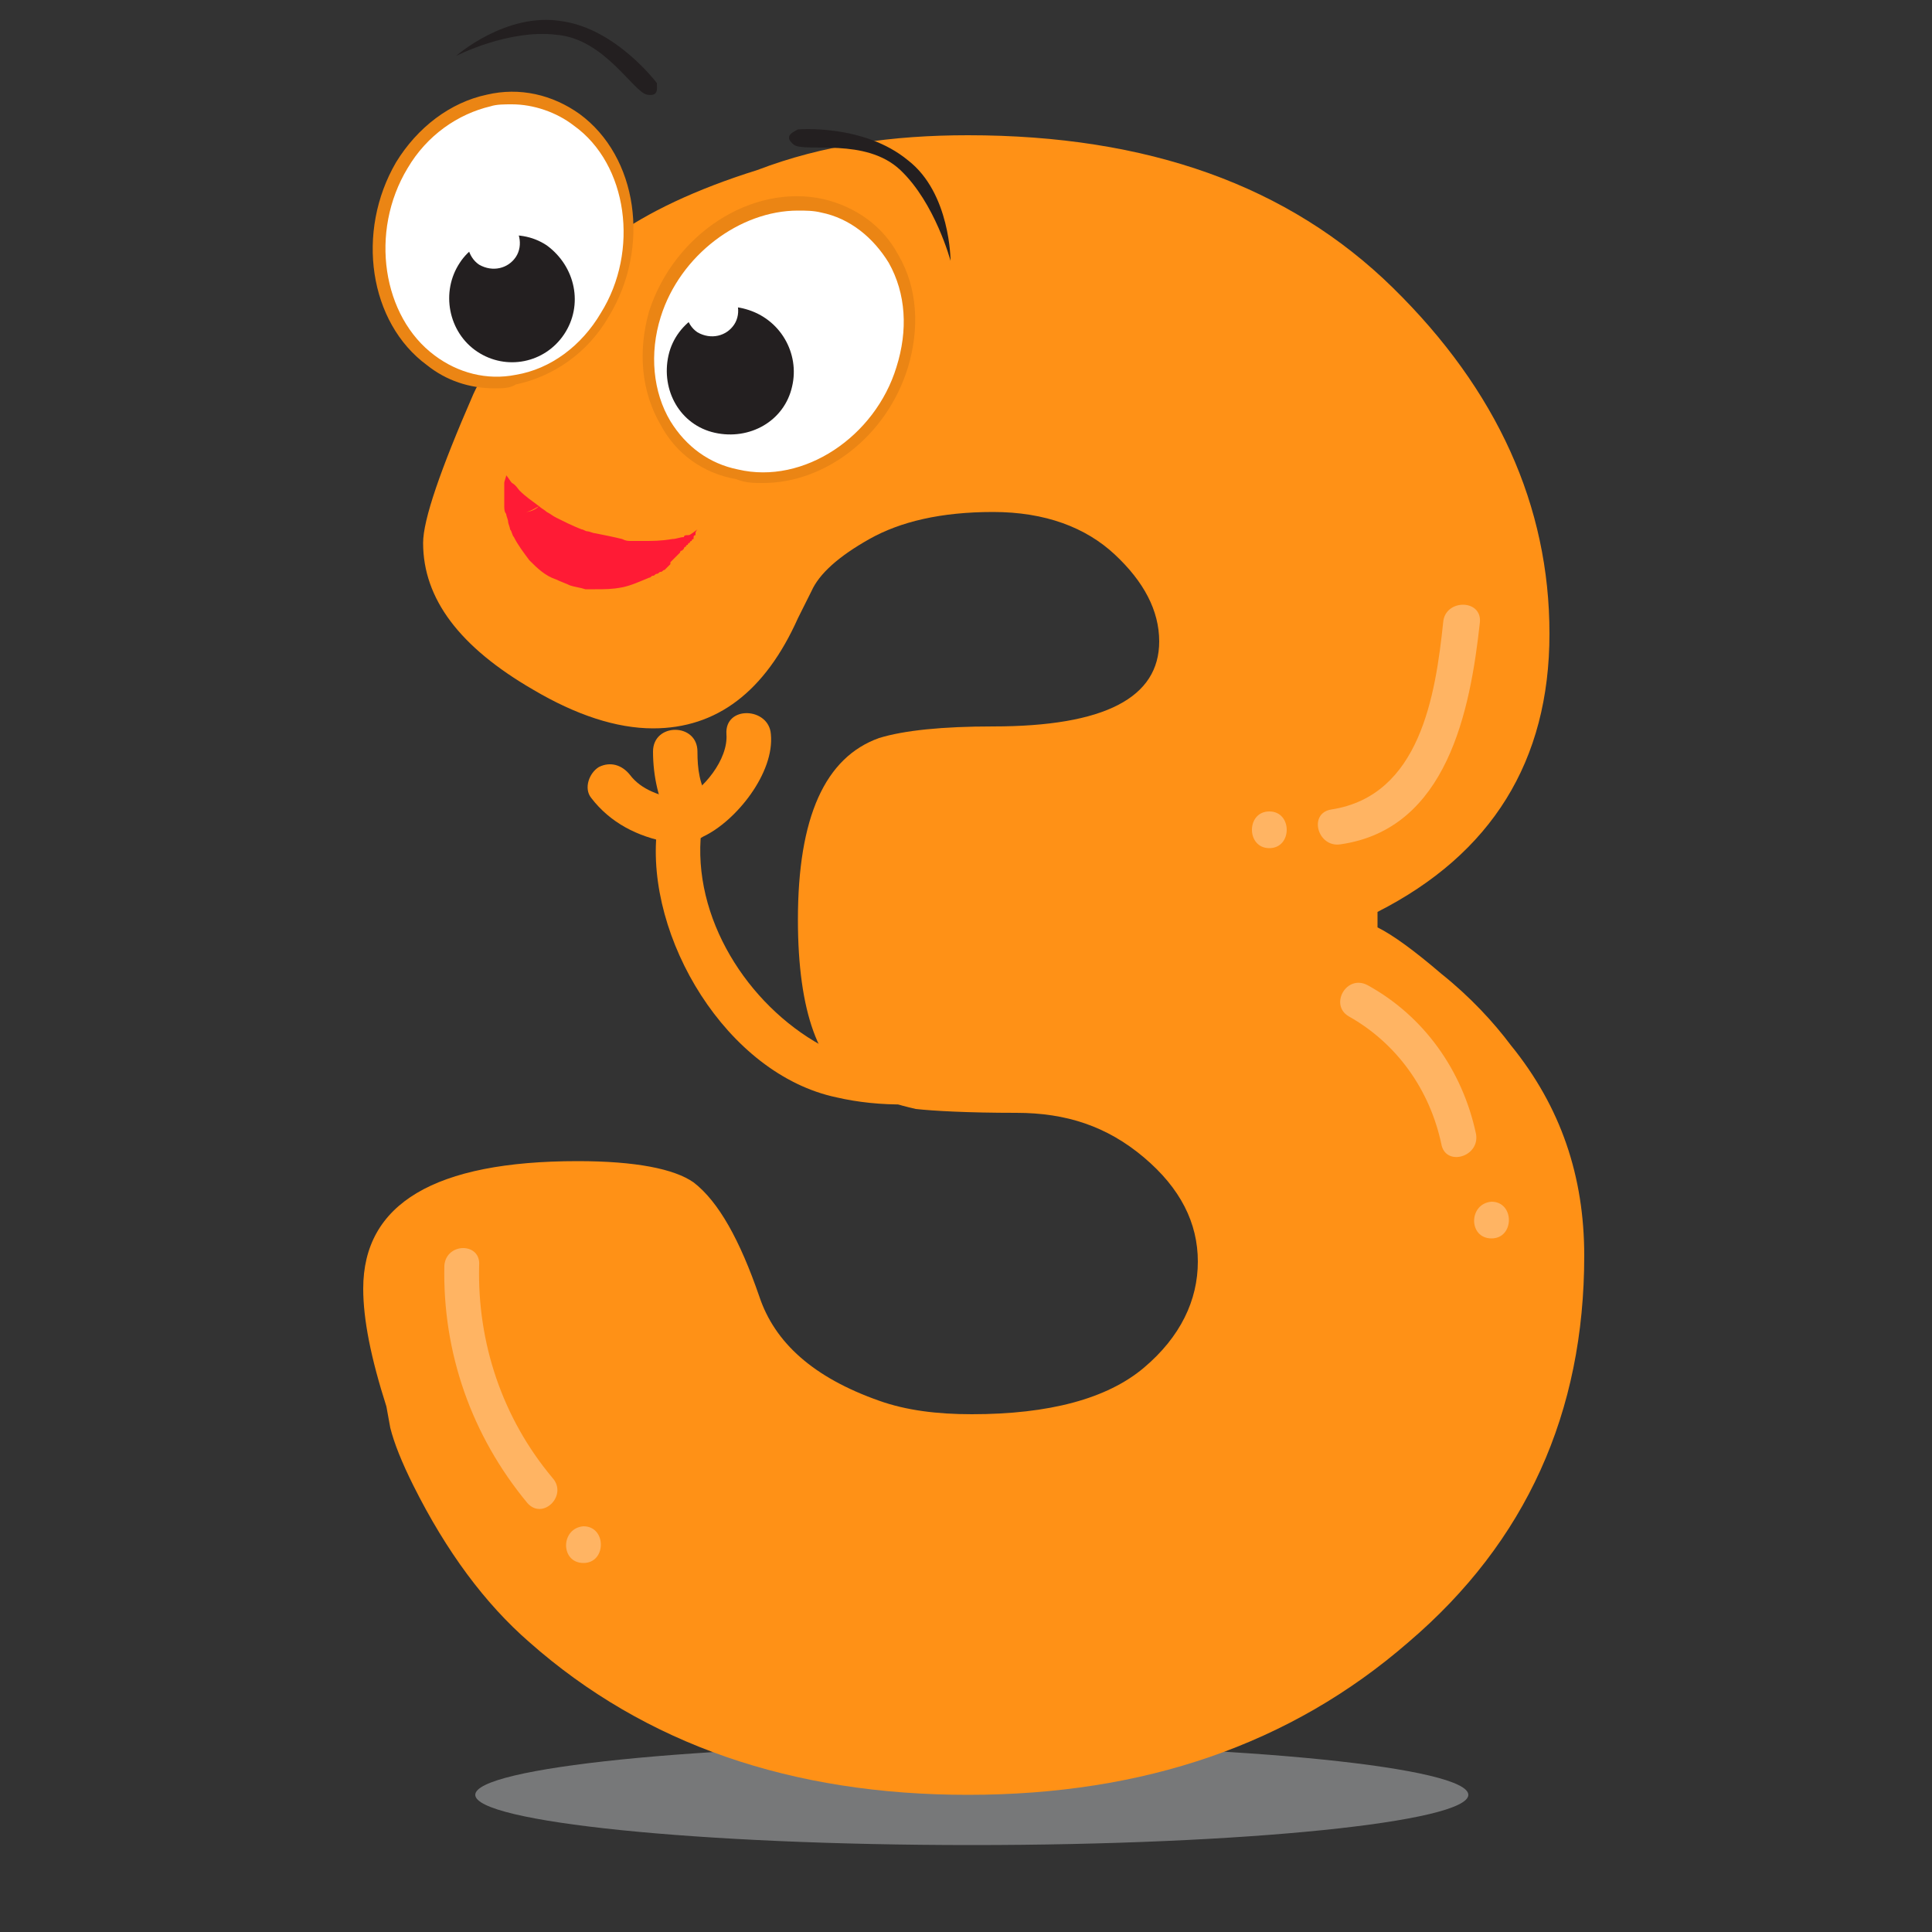 <?xml version="1.0" encoding="utf-8"?>
<!-- Generator: Adobe Illustrator 22.0.1, SVG Export Plug-In . SVG Version: 6.00 Build 0)  -->
<svg version="1.1" id="Camada_1" xmlns="http://www.w3.org/2000/svg" xmlns:xlink="http://www.w3.org/1999/xlink" x="0px" y="0px"
	 viewBox="0 0 100 100" style="enable-background:new 0 0 100 100;" xml:space="preserve">
<rect x="0" y="0" width="100" height="100" fill="#333333" stroke="none"/>
<style type="text/css">
	.st0{opacity:0.5;fill:#BCBEC0;}
	.st1{fill:#FF9116;}
	.st2{fill:#FF1B35;}
	.st3{fill-rule:evenodd;clip-rule:evenodd;fill:#231F20;}
	.st4{fill-rule:evenodd;clip-rule:evenodd;fill:#FFFFFF;}
	.st5{fill:#EB8514;}
	.st6{fill:#FFB463;}
</style>
<g>
	<path class="st0" d="M76,92.9c0,1.4-11.5,2.6-25.7,2.6c-14.2,0-25.7-1.2-25.7-2.6c0-1.4,11.5-2.6,25.7-2.6
		C64.5,90.3,76,91.5,76,92.9z"/>
	<g>
		<path class="st1" d="M72.1,14.9c5.4,5.3,8.1,11.3,8.1,17.9c0,6.6-3,11.4-8.9,14.4V48c0.8,0.4,1.9,1.2,3.3,2.4
			c1.5,1.2,2.7,2.5,3.6,3.7C80.8,57.3,82,60.9,82,65c0,8.1-3,14.8-9.1,20c-6.1,5.3-13.7,7.9-22.8,7.9c-9.1,0-16.7-2.6-22.7-7.9
			c-2.3-2-4.3-4.7-6-8.1c-0.6-1.2-1-2.2-1.2-3l-0.2-1.1c-0.8-2.5-1.2-4.5-1.2-6.1c0-4.4,3.7-6.6,11.1-6.6c3,0,5,0.4,6,1.1
			c1.3,1,2.4,3,3.4,5.9c0.8,2.4,2.8,4.2,6.2,5.4c1.4,0.5,3,0.7,4.8,0.7c4,0,7-0.8,8.9-2.4c1.9-1.6,2.8-3.5,2.8-5.5
			c0-2-0.9-3.8-2.8-5.4c-1.9-1.6-4-2.3-6.6-2.3c-2.5,0-4.3-0.1-5.2-0.2c-0.9-0.2-1.9-0.5-3-1.1c-2-1-3.1-3.9-3.1-8.7
			c0-5.3,1.4-8.4,4.2-9.4c1.3-0.4,3.3-0.6,5.9-0.6c5.8,0,8.6-1.5,8.6-4.4c0-1.6-0.8-3.1-2.3-4.5c-1.5-1.4-3.6-2.2-6.3-2.2
			c-2.7,0-4.8,0.5-6.4,1.4c-1.6,0.9-2.6,1.8-3,2.7l-0.7,1.4c-1.7,3.8-4.2,5.7-7.5,5.7c-1.9,0-4-0.7-6.2-2c-3.8-2.2-5.7-4.7-5.7-7.6
			c0-1.2,0.9-3.8,2.6-7.7c0.3-0.7,1.1-1.9,2.5-3.6c1.4-1.7,2.9-3.2,4.7-4.5c1.8-1.3,4.3-2.5,7.5-3.5C42.6,7.5,46.2,7,50.1,7
			C59.4,7,66.7,9.6,72.1,14.9z"/>
		<path class="st2" d="M35.6,27.7c-0.1,0-0.2,0-0.2,0.1c0,0,0,0,0,0c-0.2,0-0.4,0.1-0.6,0.1C34.2,28,33.8,28,33.3,28l0,0
			c-0.2,0-0.3,0-0.5,0c0,0-0.1,0-0.1,0c-0.2,0-0.3,0-0.5-0.1c-0.4-0.1-0.9-0.2-1.4-0.3v0c-0.1,0-0.3-0.1-0.4-0.1
			c-0.1,0-0.2-0.1-0.3-0.1c0,0,0,0,0,0c-0.2,0.3-0.4,0.5-0.6,0.7c0.2-0.1,0.4-0.4,0.6-0.7c0,0,0,0,0,0c-0.5-0.2-0.9-0.4-1.3-0.6
			c-0.2-0.1-0.3-0.2-0.5-0.3c0,0,0,0,0,0c-0.1-0.1-0.3-0.2-0.4-0.3l0,0c-0.2,0.2-0.5,0.3-0.7,0.3c0.2,0,0.5-0.2,0.7-0.3l0,0
			c-0.4-0.3-0.7-0.5-1-0.8c-0.1-0.1-0.2-0.3-0.4-0.4c0,0,0,0,0,0c-0.1-0.1-0.2-0.3-0.3-0.4c0,0.1-0.1,0.3-0.1,0.4c0,0,0,0,0,0
			c0,0.1,0,0.3,0,0.4c0,0,0,0,0,0c0,0.1,0,0.3,0,0.4c0,0,0,0,0,0c0,0.1,0,0.3,0,0.4c0,0,0,0,0,0c0,0.1,0,0.3,0.1,0.4c0,0,0,0,0,0
			c0,0.1,0.1,0.3,0.1,0.4c0,0,0,0,0,0c0,0.1,0.1,0.3,0.1,0.4c0,0,0,0,0,0c0.1,0.1,0.1,0.3,0.2,0.4c0,0,0,0,0,0v0
			c0.2,0.4,0.5,0.8,0.8,1.2l0,0c0,0,0,0,0,0c0.4,0.4,0.8,0.8,1.4,1c0,0,0,0,0,0v0c0.2,0.1,0.5,0.2,0.7,0.3c0.3,0.1,0.5,0.1,0.8,0.2
			c0,0,0,0,0,0c0,0,0,0,0.1,0c0.1,0,0.3,0,0.4,0c0.5,0,0.9,0,1.4-0.1c0,0,0,0,0,0c0,0,0,0,0,0c0,0,0,0,0,0c0.5-0.1,0.9-0.3,1.4-0.5
			l0,0l0,0c0.1,0,0.1-0.1,0.2-0.1c0,0,0,0,0,0c0.1,0,0.1-0.1,0.2-0.1c0,0,0,0,0,0c0.1,0,0.1-0.1,0.2-0.1c0,0,0,0,0,0
			c0.1,0,0.1-0.1,0.2-0.1c0,0,0,0,0,0c0,0,0.1-0.1,0.1-0.1c0,0,0,0,0,0c0,0,0.1-0.1,0.1-0.1c0,0,0,0,0,0c0,0,0.1-0.1,0.1-0.1
			c0,0,0,0,0-0.1c0,0,0.1-0.1,0.1-0.1c0,0,0,0,0.1-0.1c0,0,0.1-0.1,0.1-0.1c0,0,0,0,0.1-0.1c0,0,0.1-0.1,0.1-0.1c0,0,0-0.1,0.1-0.1
			c0,0,0.1-0.1,0.1-0.1c0,0,0-0.1,0.1-0.1c0,0,0-0.1,0.1-0.1c0,0,0-0.1,0.1-0.1c0,0,0-0.1,0.1-0.1c0,0,0-0.1,0.1-0.1
			c0,0,0-0.1,0-0.1c0,0,0-0.1,0.1-0.1c0,0,0-0.1,0-0.1c0-0.1,0.1-0.2,0.1-0.2C35.7,27.7,35.7,27.7,35.6,27.7z"/>
		<g>
			<path class="st3" d="M23.6,2.9c0,0,2.6-2.3,5.5-1.8C31.9,1.5,34,4.3,34,4.3C34,4.6,34.1,5,33.5,4.9c-0.7-0.1-2.2-2.9-4.7-3.1
				C26.3,1.5,23.6,2.9,23.6,2.9z"/>
			<g>
				<path class="st4" d="M29.9,6.3c2.9,2.1,3.6,6.7,1.4,10.1c-2.1,3.5-6.2,4.5-9,2.4c-2.9-2.1-3.6-6.7-1.5-10.1S27,4.1,29.9,6.3z"/>
				<path class="st5" d="M25.6,20.1c-1.3,0-2.5-0.4-3.5-1.2c-3-2.2-3.7-6.9-1.6-10.5c1.1-1.8,2.8-3.1,4.7-3.5c1.7-0.4,3.4,0,4.8,1
					l0,0c3,2.2,3.7,6.9,1.5,10.5c-1.1,1.9-2.9,3.1-4.8,3.5C26.4,20.1,26,20.1,25.6,20.1z M26.5,5.4c-0.4,0-0.8,0-1.1,0.1
					c-1.7,0.4-3.3,1.5-4.3,3.2c-2,3.3-1.3,7.7,1.4,9.7c1.2,0.9,2.7,1.3,4.2,1c1.8-0.3,3.4-1.5,4.4-3.2c2-3.2,1.4-7.7-1.4-9.7
					C28.8,5.8,27.6,5.4,26.5,5.4z"/>
			</g>
			<path class="st3" d="M28.3,12.7c1.5,1.1,1.9,3.1,0.9,4.6c-1,1.5-3,1.9-4.5,0.9c-1.5-1-1.9-3.1-0.9-4.6
				C24.7,12.2,26.8,11.7,28.3,12.7z"/>
			<path class="st4" d="M26.3,11.4c0.6,0.4,0.8,1.3,0.4,1.9c-0.4,0.6-1.2,0.8-1.9,0.4c-0.6-0.4-0.8-1.3-0.4-1.9
				C24.9,11.1,25.7,11,26.3,11.4z"/>
			<g>
				<path class="st4" d="M42.5,10.7c-3.6-0.7-7.4,1.8-8.6,5.6c-1.2,3.9,0.7,7.6,4.3,8.3c3.5,0.8,7.4-1.7,8.5-5.6
					C47.9,15.2,46,11.5,42.5,10.7z"/>
				<path class="st5" d="M39.5,25c-0.5,0-0.9,0-1.4-0.2c-1.7-0.3-3.1-1.3-3.9-2.8c-1-1.7-1.2-3.8-0.6-5.9c1.3-4,5.3-6.6,9-5.8l0,0
					c1.7,0.4,3.1,1.4,3.9,2.9c1,1.7,1.1,3.8,0.5,5.8C45.9,22.6,42.7,25,39.5,25z M41.3,10.9c-3,0-6.1,2.3-7.1,5.5
					c-0.6,1.9-0.4,3.9,0.5,5.4c0.8,1.3,2,2.2,3.5,2.5c3.4,0.8,7.1-1.7,8.2-5.3c0.6-1.9,0.5-3.8-0.4-5.4c-0.8-1.3-2-2.3-3.5-2.6
					C42.1,10.9,41.7,10.9,41.3,10.9z"/>
			</g>
			<path class="st3" d="M38.6,16c-1.7-0.5-3.6,0.6-4,2.4c-0.4,1.8,0.6,3.6,2.4,4c1.8,0.4,3.6-0.6,4-2.4C41.4,18.3,40.4,16.5,38.6,16
				z"/>
			<path class="st3" d="M49.2,13.5c0,0,0-3.5-2.2-5.2c-2.3-1.9-5.7-1.6-5.7-1.6c-0.4,0.2-0.7,0.4-0.2,0.8c0.6,0.4,3.7-0.4,5.5,1.3
				C48.4,10.5,49.2,13.5,49.2,13.5z"/>
			<path class="st4" d="M37.6,14.9c0.6,0.4,0.8,1.3,0.4,1.9c-0.4,0.6-1.2,0.8-1.9,0.4c-0.6-0.4-0.8-1.3-0.4-1.9
				C36.2,14.6,37.1,14.5,37.6,14.9z"/>
		</g>
		<g>
			<path class="st6" d="M74.7,32.2c-0.4,3.8-1.2,9-5.8,9.7c-1.2,0.2-0.7,2,0.5,1.8c5.5-0.8,6.7-6.9,7.2-11.5
				C76.7,31,74.8,31,74.7,32.2L74.7,32.2z"/>
		</g>
		<g>
			<path class="st6" d="M69.8,52.6c2.5,1.4,4.2,3.8,4.8,6.6c0.2,1.2,2,0.7,1.8-0.5c-0.7-3.3-2.7-6.1-5.6-7.7
				C69.7,50.4,68.8,52,69.8,52.6L69.8,52.6z"/>
		</g>
		<g>
			<path class="st6" d="M77.2,64.1c1.2,0,1.2-1.9,0-1.9C76,62.3,76,64.1,77.2,64.1L77.2,64.1z"/>
		</g>
		<g>
			<path class="st6" d="M65.7,43.9c1.2,0,1.2-1.9,0-1.9C64.5,42,64.5,43.9,65.7,43.9L65.7,43.9z"/>
		</g>
		<g>
			<path class="st6" d="M23,65.5c-0.1,4.5,1.4,8.8,4.3,12.3c0.8,0.9,2.1-0.4,1.3-1.3c-2.6-3.1-3.9-7-3.8-11
				C24.9,64.3,23.1,64.3,23,65.5L23,65.5z"/>
		</g>
		<g>
			<path class="st6" d="M30.2,80.9c1.2,0,1.2-1.9,0-1.9C29,79.1,29,80.9,30.2,80.9L30.2,80.9z"/>
		</g>
		<g>
			<g>
				<path class="st1" d="M55,51.3c-0.3,5.7-7.4,6.5-11.7,5.5c-5.7-1.2-9.9-8.3-9.3-13.8c0.2-1.5,2.5-1.4,2.3,0
					c-0.5,4.5,2.4,9,6.2,11.1c2.8,1.5,10,1.2,10.1-2.9C52.7,49.8,55,49.8,55,51.3L55,51.3z"/>
			</g>
			<g>
				<path class="st1" d="M34.6,43.6c-1.6-0.3-3-1-4-2.3c-0.4-0.5-0.1-1.3,0.4-1.6c0.6-0.3,1.2-0.1,1.6,0.4c0.6,0.8,1.6,1.1,2.6,1.3
					c0.6,0.1,1,0.9,0.8,1.4C35.9,43.5,35.3,43.7,34.6,43.6L34.6,43.6z"/>
			</g>
			<g>
				<path class="st1" d="M35.3,41.4c1.1-0.5,2.4-2.1,2.3-3.4c-0.1-1.5,2.2-1.4,2.3,0c0.2,2-1.8,4.5-3.5,5.3
					C35.2,44.1,34,42.1,35.3,41.4L35.3,41.4z"/>
			</g>
			<g>
				<path class="st1" d="M34.7,42.6c-0.6-1.1-0.9-2.4-0.9-3.7c0-1.5,2.3-1.5,2.3,0c0,0.9,0.1,1.7,0.6,2.5
					C37.5,42.7,35.5,43.9,34.7,42.6L34.7,42.6z"/>
			</g>
		</g>
	</g>
</g>
</svg>
